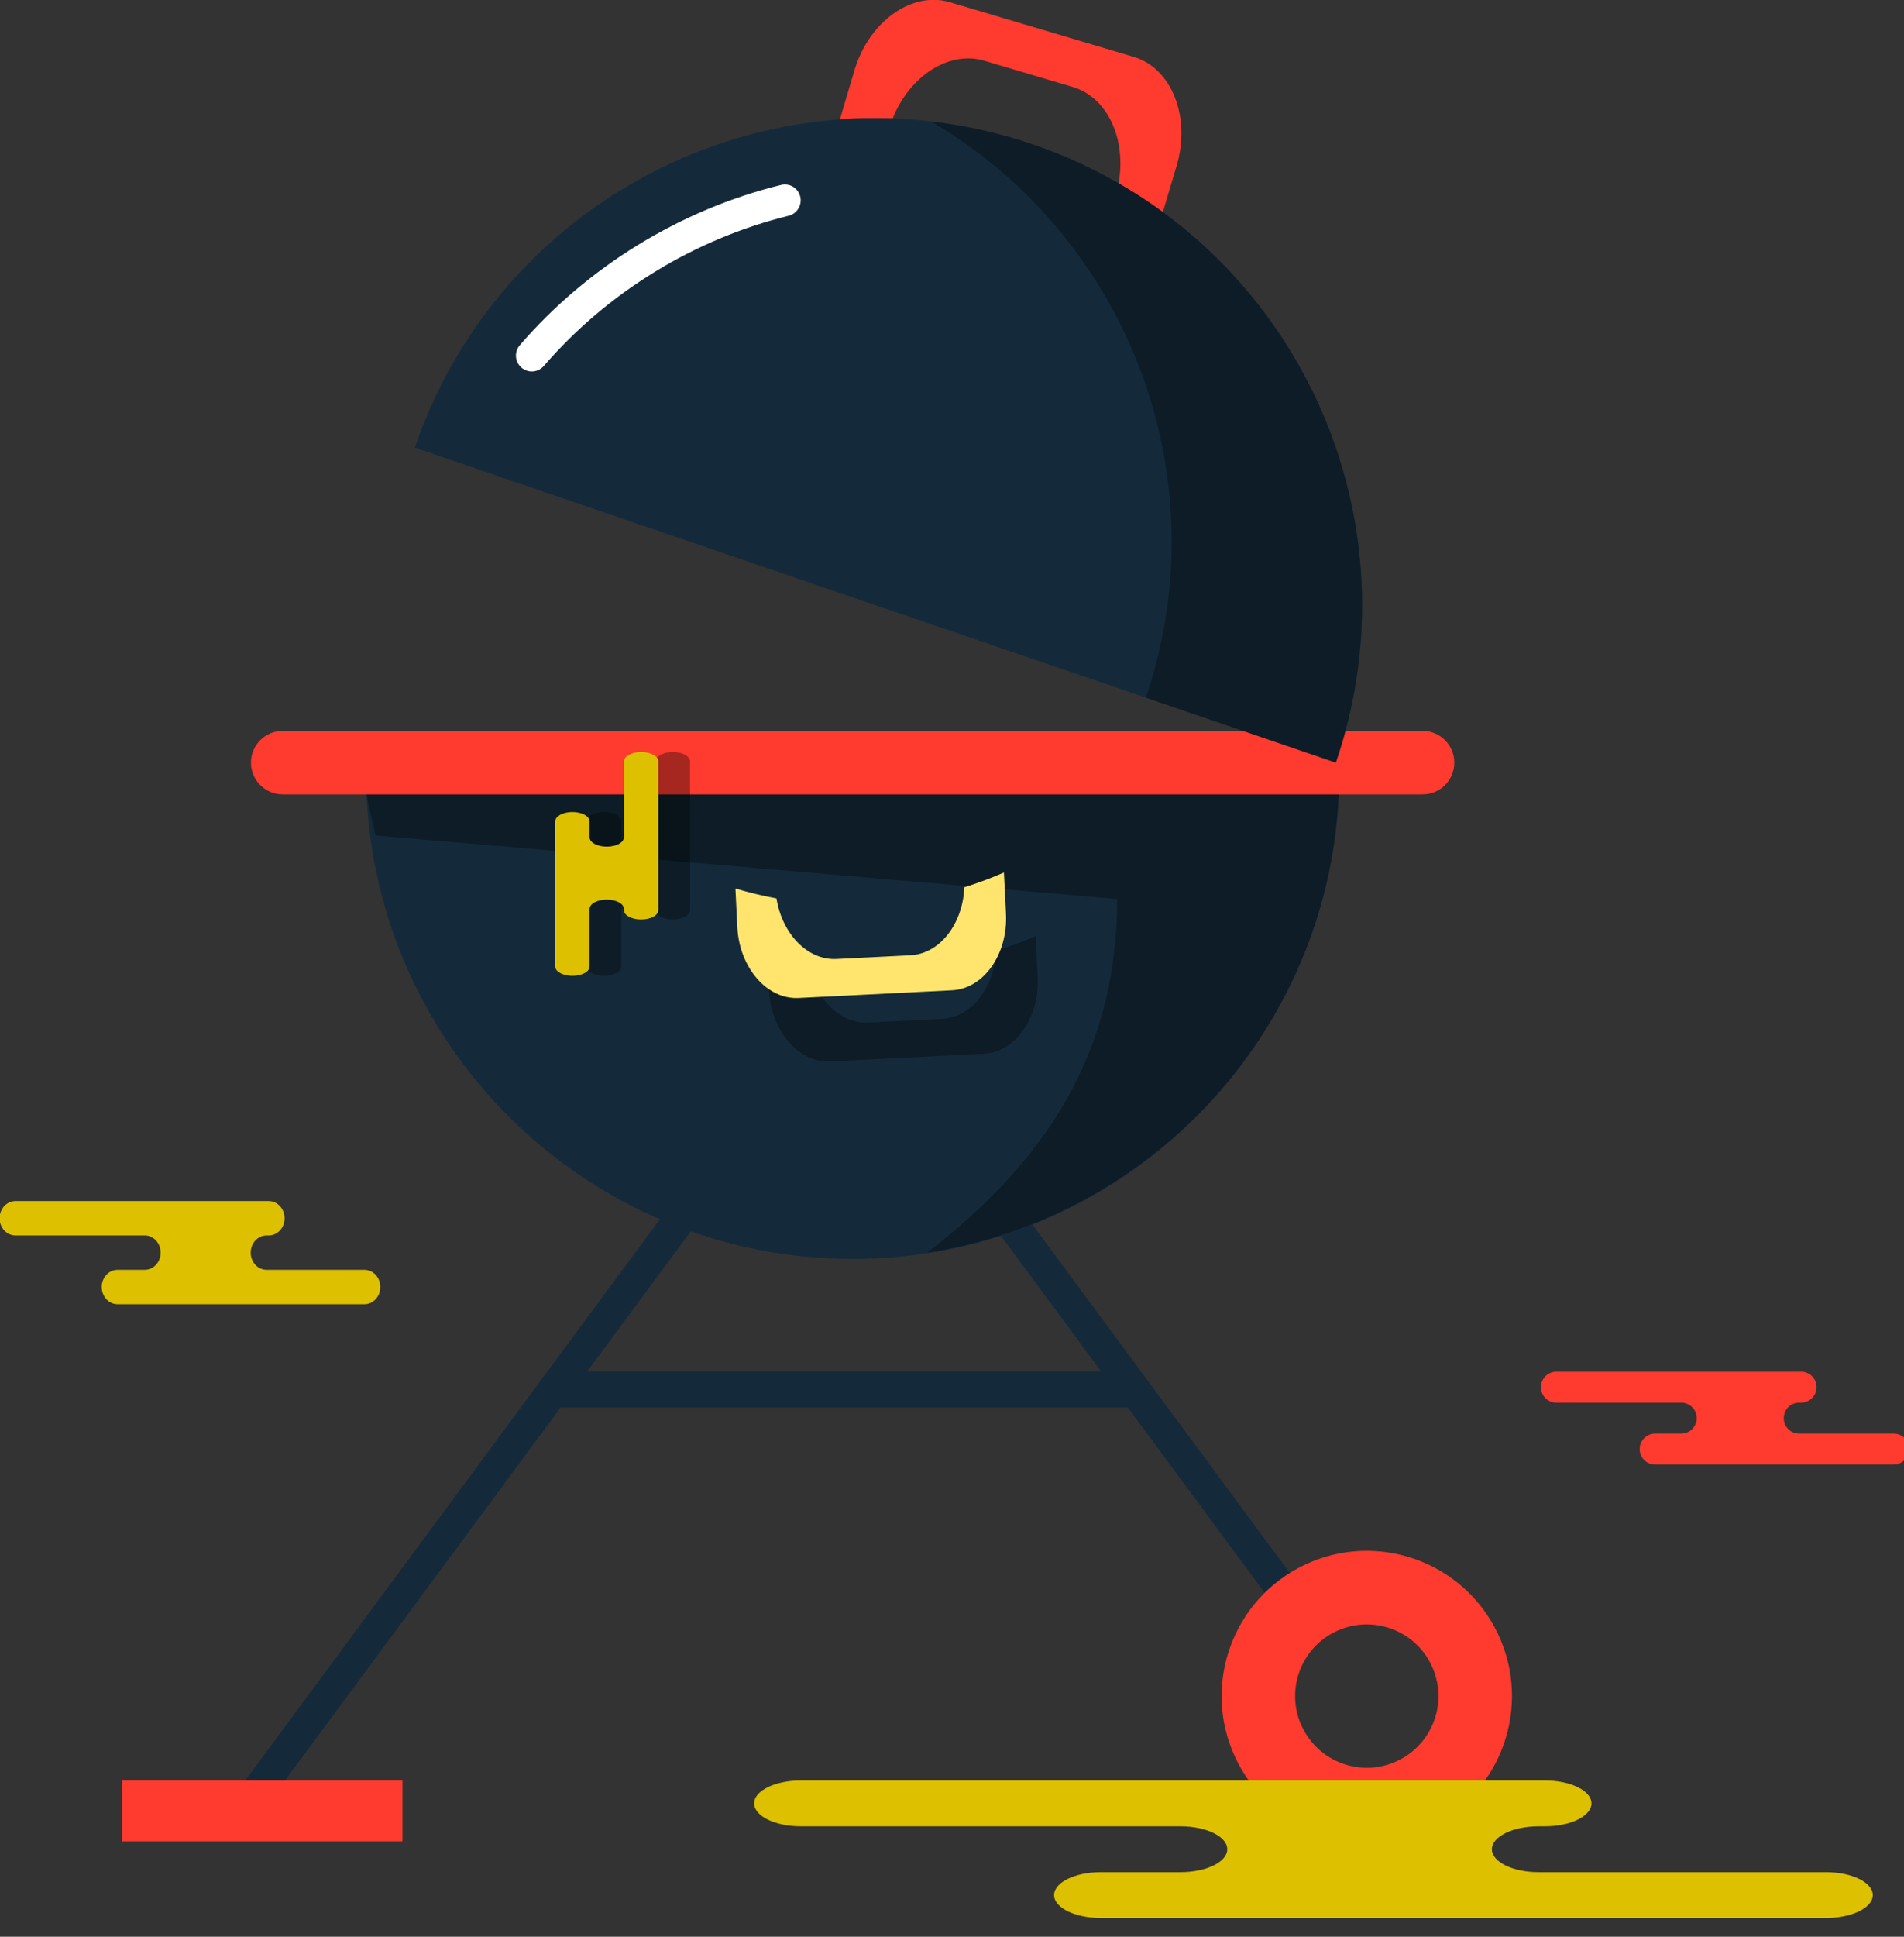 <svg xmlns="http://www.w3.org/2000/svg" xmlns:xlink="http://www.w3.org/1999/xlink" preserveAspectRatio="xMidYMid" width="60" height="61" viewBox="0 0 60 61">
  <rect x="0" y="0" width="60" height="61" fill="#333333" stroke="none"/>
  <defs>
    <style>

      .cls-3 {
        fill: #142a3b;
      }

      .cls-5 {
        fill: #020403;
        opacity: 0.35;
      }

      .cls-6 {
        fill: #ff3a2f;
      }

      .cls-11 {
        fill: #ffe56d;
      }

      .cls-13 {
        fill: #ffffff;
      }

      .cls-16 {
        fill: #ddc100;
      }
    </style>
  </defs>
  <g id="group-46svg">
    <path d="M41.191,50.280 C41.191,50.280 30.875,36.324 30.875,36.324 C30.875,36.324 30.064,36.924 30.064,36.924 C30.064,36.924 34.699,43.194 34.699,43.194 C34.699,43.194 18.507,43.194 18.507,43.194 C18.507,43.194 23.142,36.924 23.142,36.924 C23.142,36.924 22.330,36.324 22.330,36.324 C22.330,36.324 7.564,56.300 7.564,56.300 C7.564,56.300 8.375,56.899 8.375,56.899 C8.375,56.899 17.663,44.336 17.663,44.336 C17.663,44.336 17.663,44.336 17.663,44.336 C17.663,44.336 35.543,44.336 35.543,44.336 C35.543,44.336 40.381,50.879 40.381,50.879 C40.381,50.879 41.191,50.280 41.191,50.280 Z" id="path-1" class="cls-3" fill-rule="evenodd"/>
    <path d="M26.868,39.652 C18.398,39.652 11.532,32.785 11.532,24.315 C11.532,24.315 42.205,24.315 42.205,24.315 C42.205,32.785 35.339,39.652 26.868,39.652 Z" id="path-2" class="cls-3" fill-rule="evenodd"/>
    <path d="M11.532,24.315 C11.532,25.343 11.637,25.344 11.829,26.315 C11.829,26.315 35.205,28.315 35.205,28.315 C35.205,33.262 32.853,36.649 29.218,39.453 C36.570,38.320 42.205,31.985 42.205,24.315 C42.205,24.315 11.532,24.315 11.532,24.315 Z" id="path-3" class="cls-5" fill-rule="evenodd"/>
    <path d="M44.829,25.020 C44.829,25.020 8.908,25.020 8.908,25.020 C8.355,25.020 7.908,24.572 7.908,24.020 C7.908,23.468 8.355,23.020 8.908,23.020 C8.908,23.020 44.829,23.020 44.829,23.020 C45.382,23.020 45.829,23.468 45.829,24.020 C45.829,24.572 45.382,25.020 44.829,25.020 Z" id="path-4" class="cls-6" fill-rule="evenodd"/>
    <path d="M38.934,55.370 C40.011,57.655 42.736,58.635 45.021,57.558 C47.307,56.481 48.286,53.756 47.209,51.470 C46.132,49.185 43.406,48.206 41.121,49.282 C38.836,50.360 37.856,53.085 38.934,55.370 ZM42.108,51.378 C43.236,50.847 44.582,51.330 45.113,52.458 C45.645,53.586 45.162,54.931 44.034,55.463 C42.906,55.995 41.560,55.511 41.029,54.383 C40.497,53.255 40.980,51.909 42.108,51.378 Z" id="path-5" class="cls-6" fill-rule="evenodd"/>
    <path d="M3.845,57.996 C3.845,57.996 12.683,57.996 12.683,57.996 C12.683,57.996 12.683,56.077 12.683,56.077 C12.683,56.077 3.845,56.077 3.845,56.077 C3.845,56.077 3.845,57.996 3.845,57.996 Z" id="path-6" class="cls-6" fill-rule="evenodd"/>
    <path d="M36.645,6.681 C36.200,6.356 35.734,6.056 35.250,5.777 C35.501,4.383 34.903,3.067 33.811,2.742 C33.811,2.742 31.020,1.913 31.020,1.913 C29.910,1.583 28.667,2.389 28.131,3.732 C27.572,3.712 27.018,3.720 26.467,3.761 C26.467,3.761 26.928,2.209 26.928,2.209 C27.383,0.677 28.734,-0.286 29.930,0.069 C29.930,0.069 35.730,1.792 35.730,1.792 C36.927,2.147 37.533,3.692 37.078,5.223 C37.078,5.223 36.645,6.681 36.645,6.681 Z" id="path-7" class="cls-6" fill-rule="evenodd"/>
    <path d="M24.175,29.985 C24.597,30.112 25.028,30.215 25.468,30.297 C25.649,31.416 26.451,32.251 27.362,32.205 C27.362,32.205 29.690,32.088 29.690,32.088 C30.616,32.041 31.340,31.102 31.388,29.946 C31.813,29.813 32.230,29.658 32.636,29.481 C32.636,29.481 32.701,30.776 32.701,30.776 C32.765,32.053 32.001,33.139 31.004,33.190 C31.004,33.190 26.166,33.433 26.166,33.433 C25.169,33.483 24.300,32.479 24.235,31.201 C24.235,31.201 24.175,29.985 24.175,29.985 Z" id="path-8" class="cls-5" fill-rule="evenodd"/>
    <path d="M23.175,27.985 C23.597,28.112 24.028,28.215 24.468,28.297 C24.649,29.416 25.451,30.251 26.362,30.205 C26.362,30.205 28.690,30.088 28.690,30.088 C29.616,30.041 30.340,29.102 30.388,27.946 C30.813,27.813 31.230,27.658 31.636,27.481 C31.636,27.481 31.701,28.776 31.701,28.776 C31.765,30.053 31.001,31.139 30.004,31.190 C30.004,31.190 25.166,31.433 25.166,31.433 C24.169,31.483 23.300,30.479 23.235,29.202 C23.235,29.202 23.175,27.985 23.175,27.985 Z" id="path-9" class="cls-11" fill-rule="evenodd"/>
    <path d="M32.544,4.547 C40.559,7.287 44.835,16.005 42.096,24.020 C42.096,24.020 13.071,14.100 13.071,14.100 C15.810,6.085 24.529,1.808 32.544,4.547 Z" id="path-10" class="cls-3" fill-rule="evenodd"/>
    <path d="M16.759,11.700 C16.643,11.700 16.526,11.660 16.433,11.579 C16.223,11.398 16.200,11.082 16.380,10.873 C18.518,8.397 21.441,6.603 24.612,5.825 C24.884,5.758 25.151,5.923 25.217,6.191 C25.283,6.459 25.119,6.730 24.851,6.796 C21.880,7.526 19.140,9.206 17.138,11.526 C17.038,11.641 16.898,11.700 16.759,11.700 Z" id="path-11" class="cls-13" fill-rule="evenodd"/>
    <path d="M32.544,4.547 C31.483,4.185 30.412,3.953 29.343,3.829 C35.496,7.429 38.480,14.965 36.109,21.974 C36.109,21.974 42.096,24.020 42.096,24.020 C44.835,16.005 40.559,7.287 32.544,4.547 Z" id="path-12" class="cls-5" fill-rule="evenodd"/>
    <path d="M21.745,27.824 C21.745,27.824 21.745,28.667 21.745,28.667 C21.745,28.830 21.503,28.961 21.203,28.961 C20.904,28.961 20.662,28.830 20.662,28.667 C20.662,28.667 20.662,28.628 20.662,28.628 C20.662,28.465 20.420,28.334 20.121,28.334 C19.821,28.334 19.579,28.465 19.579,28.628 C19.579,28.628 19.579,30.440 19.579,30.440 C19.579,30.602 19.337,30.734 19.038,30.734 C18.739,30.734 18.496,30.602 18.496,30.440 C18.496,30.440 18.496,28.262 18.496,28.262 C18.496,28.262 18.496,25.869 18.496,25.869 C18.496,25.707 18.739,25.575 19.038,25.575 C19.337,25.575 19.579,25.707 19.579,25.869 C19.579,25.869 19.579,26.372 19.579,26.372 C19.579,26.535 19.821,26.666 20.121,26.666 C20.420,26.666 20.662,26.535 20.662,26.372 C20.662,26.372 20.662,23.979 20.662,23.979 C20.662,23.817 20.904,23.686 21.203,23.686 C21.503,23.686 21.745,23.817 21.745,23.979 C21.745,23.979 21.745,24.545 21.745,24.545 C21.745,24.545 21.745,27.824 21.745,27.824 Z" id="path-13" class="cls-5" fill-rule="evenodd"/>
    <path d="M7.033,37.829 C7.033,37.829 8.468,37.829 8.468,37.829 C8.744,37.829 8.968,38.072 8.968,38.371 C8.968,38.670 8.744,38.912 8.468,38.912 C8.468,38.912 8.400,38.912 8.400,38.912 C8.124,38.912 7.900,39.155 7.900,39.453 C7.900,39.753 8.124,39.995 8.400,39.995 C8.400,39.995 11.484,39.995 11.484,39.995 C11.761,39.995 11.985,40.238 11.985,40.536 C11.985,40.835 11.761,41.078 11.484,41.078 C11.484,41.078 7.778,41.078 7.778,41.078 C7.778,41.078 3.705,41.078 3.705,41.078 C3.429,41.078 3.205,40.835 3.205,40.536 C3.205,40.238 3.429,39.995 3.705,39.995 C3.705,39.995 4.562,39.995 4.562,39.995 C4.838,39.995 5.062,39.753 5.062,39.453 C5.062,39.155 4.838,38.912 4.562,38.912 C4.562,38.912 0.488,38.912 0.488,38.912 C0.212,38.912 -0.013,38.670 -0.013,38.371 C-0.013,38.072 0.212,37.829 0.488,37.829 C0.488,37.829 1.451,37.829 1.451,37.829 C1.451,37.829 7.033,37.829 7.033,37.829 Z" id="path-14" class="cls-16" fill-rule="evenodd"/>
    <path d="M44.465,56.078 C44.465,56.078 48.680,56.078 48.680,56.078 C49.492,56.078 50.151,56.401 50.151,56.800 C50.151,57.198 49.492,57.522 48.680,57.522 C48.680,57.522 48.483,57.522 48.483,57.522 C47.671,57.522 47.013,57.846 47.013,58.244 C47.013,58.643 47.671,58.966 48.483,58.966 C48.483,58.966 57.544,58.966 57.544,58.966 C58.356,58.966 59.016,59.289 59.016,59.688 C59.016,60.087 58.356,60.410 57.544,60.410 C57.544,60.410 46.656,60.410 46.656,60.410 C46.656,60.410 34.688,60.410 34.688,60.410 C33.876,60.410 33.217,60.087 33.217,59.688 C33.217,59.289 33.876,58.966 34.688,58.966 C34.688,58.966 37.203,58.966 37.203,58.966 C38.016,58.966 38.675,58.643 38.675,58.244 C38.675,57.846 38.016,57.522 37.203,57.522 C37.203,57.522 25.236,57.522 25.236,57.522 C24.424,57.522 23.765,57.198 23.765,56.800 C23.765,56.401 24.424,56.078 25.236,56.078 C25.236,56.078 28.064,56.078 28.064,56.078 C28.064,56.078 44.465,56.078 44.465,56.078 Z" id="path-15" class="cls-16" fill-rule="evenodd"/>
    <path d="M55.372,43.204 C55.372,43.204 56.760,43.204 56.760,43.204 C57.027,43.204 57.244,43.422 57.244,43.691 C57.244,43.961 57.027,44.179 56.760,44.179 C56.760,44.179 56.695,44.179 56.695,44.179 C56.428,44.179 56.211,44.397 56.211,44.666 C56.211,44.936 56.428,45.154 56.695,45.154 C56.695,45.154 59.677,45.154 59.677,45.154 C59.944,45.154 60.161,45.372 60.161,45.642 C60.161,45.911 59.944,46.129 59.677,46.129 C59.677,46.129 56.094,46.129 56.094,46.129 C56.094,46.129 52.154,46.129 52.154,46.129 C51.887,46.129 51.670,45.911 51.670,45.642 C51.670,45.372 51.887,45.154 52.154,45.154 C52.154,45.154 52.982,45.154 52.982,45.154 C53.250,45.154 53.467,44.936 53.467,44.666 C53.467,44.397 53.250,44.179 52.982,44.179 C52.982,44.179 49.043,44.179 49.043,44.179 C48.775,44.179 48.559,43.961 48.559,43.691 C48.559,43.422 48.775,43.204 49.043,43.204 C49.043,43.204 49.975,43.204 49.975,43.204 C49.975,43.204 55.372,43.204 55.372,43.204 Z" id="path-16" class="cls-6" fill-rule="evenodd"/>
    <path d="M20.745,27.824 C20.745,27.824 20.745,28.667 20.745,28.667 C20.745,28.830 20.503,28.961 20.203,28.961 C19.904,28.961 19.662,28.830 19.662,28.667 C19.662,28.667 19.662,28.628 19.662,28.628 C19.662,28.465 19.420,28.334 19.121,28.334 C18.821,28.334 18.579,28.465 18.579,28.628 C18.579,28.628 18.579,30.440 18.579,30.440 C18.579,30.602 18.337,30.734 18.038,30.734 C17.739,30.734 17.496,30.602 17.496,30.440 C17.496,30.440 17.496,28.262 17.496,28.262 C17.496,28.262 17.496,25.869 17.496,25.869 C17.496,25.707 17.739,25.575 18.038,25.575 C18.337,25.575 18.579,25.707 18.579,25.869 C18.579,25.869 18.579,26.372 18.579,26.372 C18.579,26.535 18.821,26.666 19.121,26.666 C19.420,26.666 19.662,26.535 19.662,26.372 C19.662,26.372 19.662,23.979 19.662,23.979 C19.662,23.817 19.904,23.686 20.203,23.686 C20.503,23.686 20.745,23.817 20.745,23.979 C20.745,23.979 20.745,24.545 20.745,24.545 C20.745,24.545 20.745,27.824 20.745,27.824 Z" id="path-17" class="cls-16" fill-rule="evenodd"/>
  </g>
</svg>
